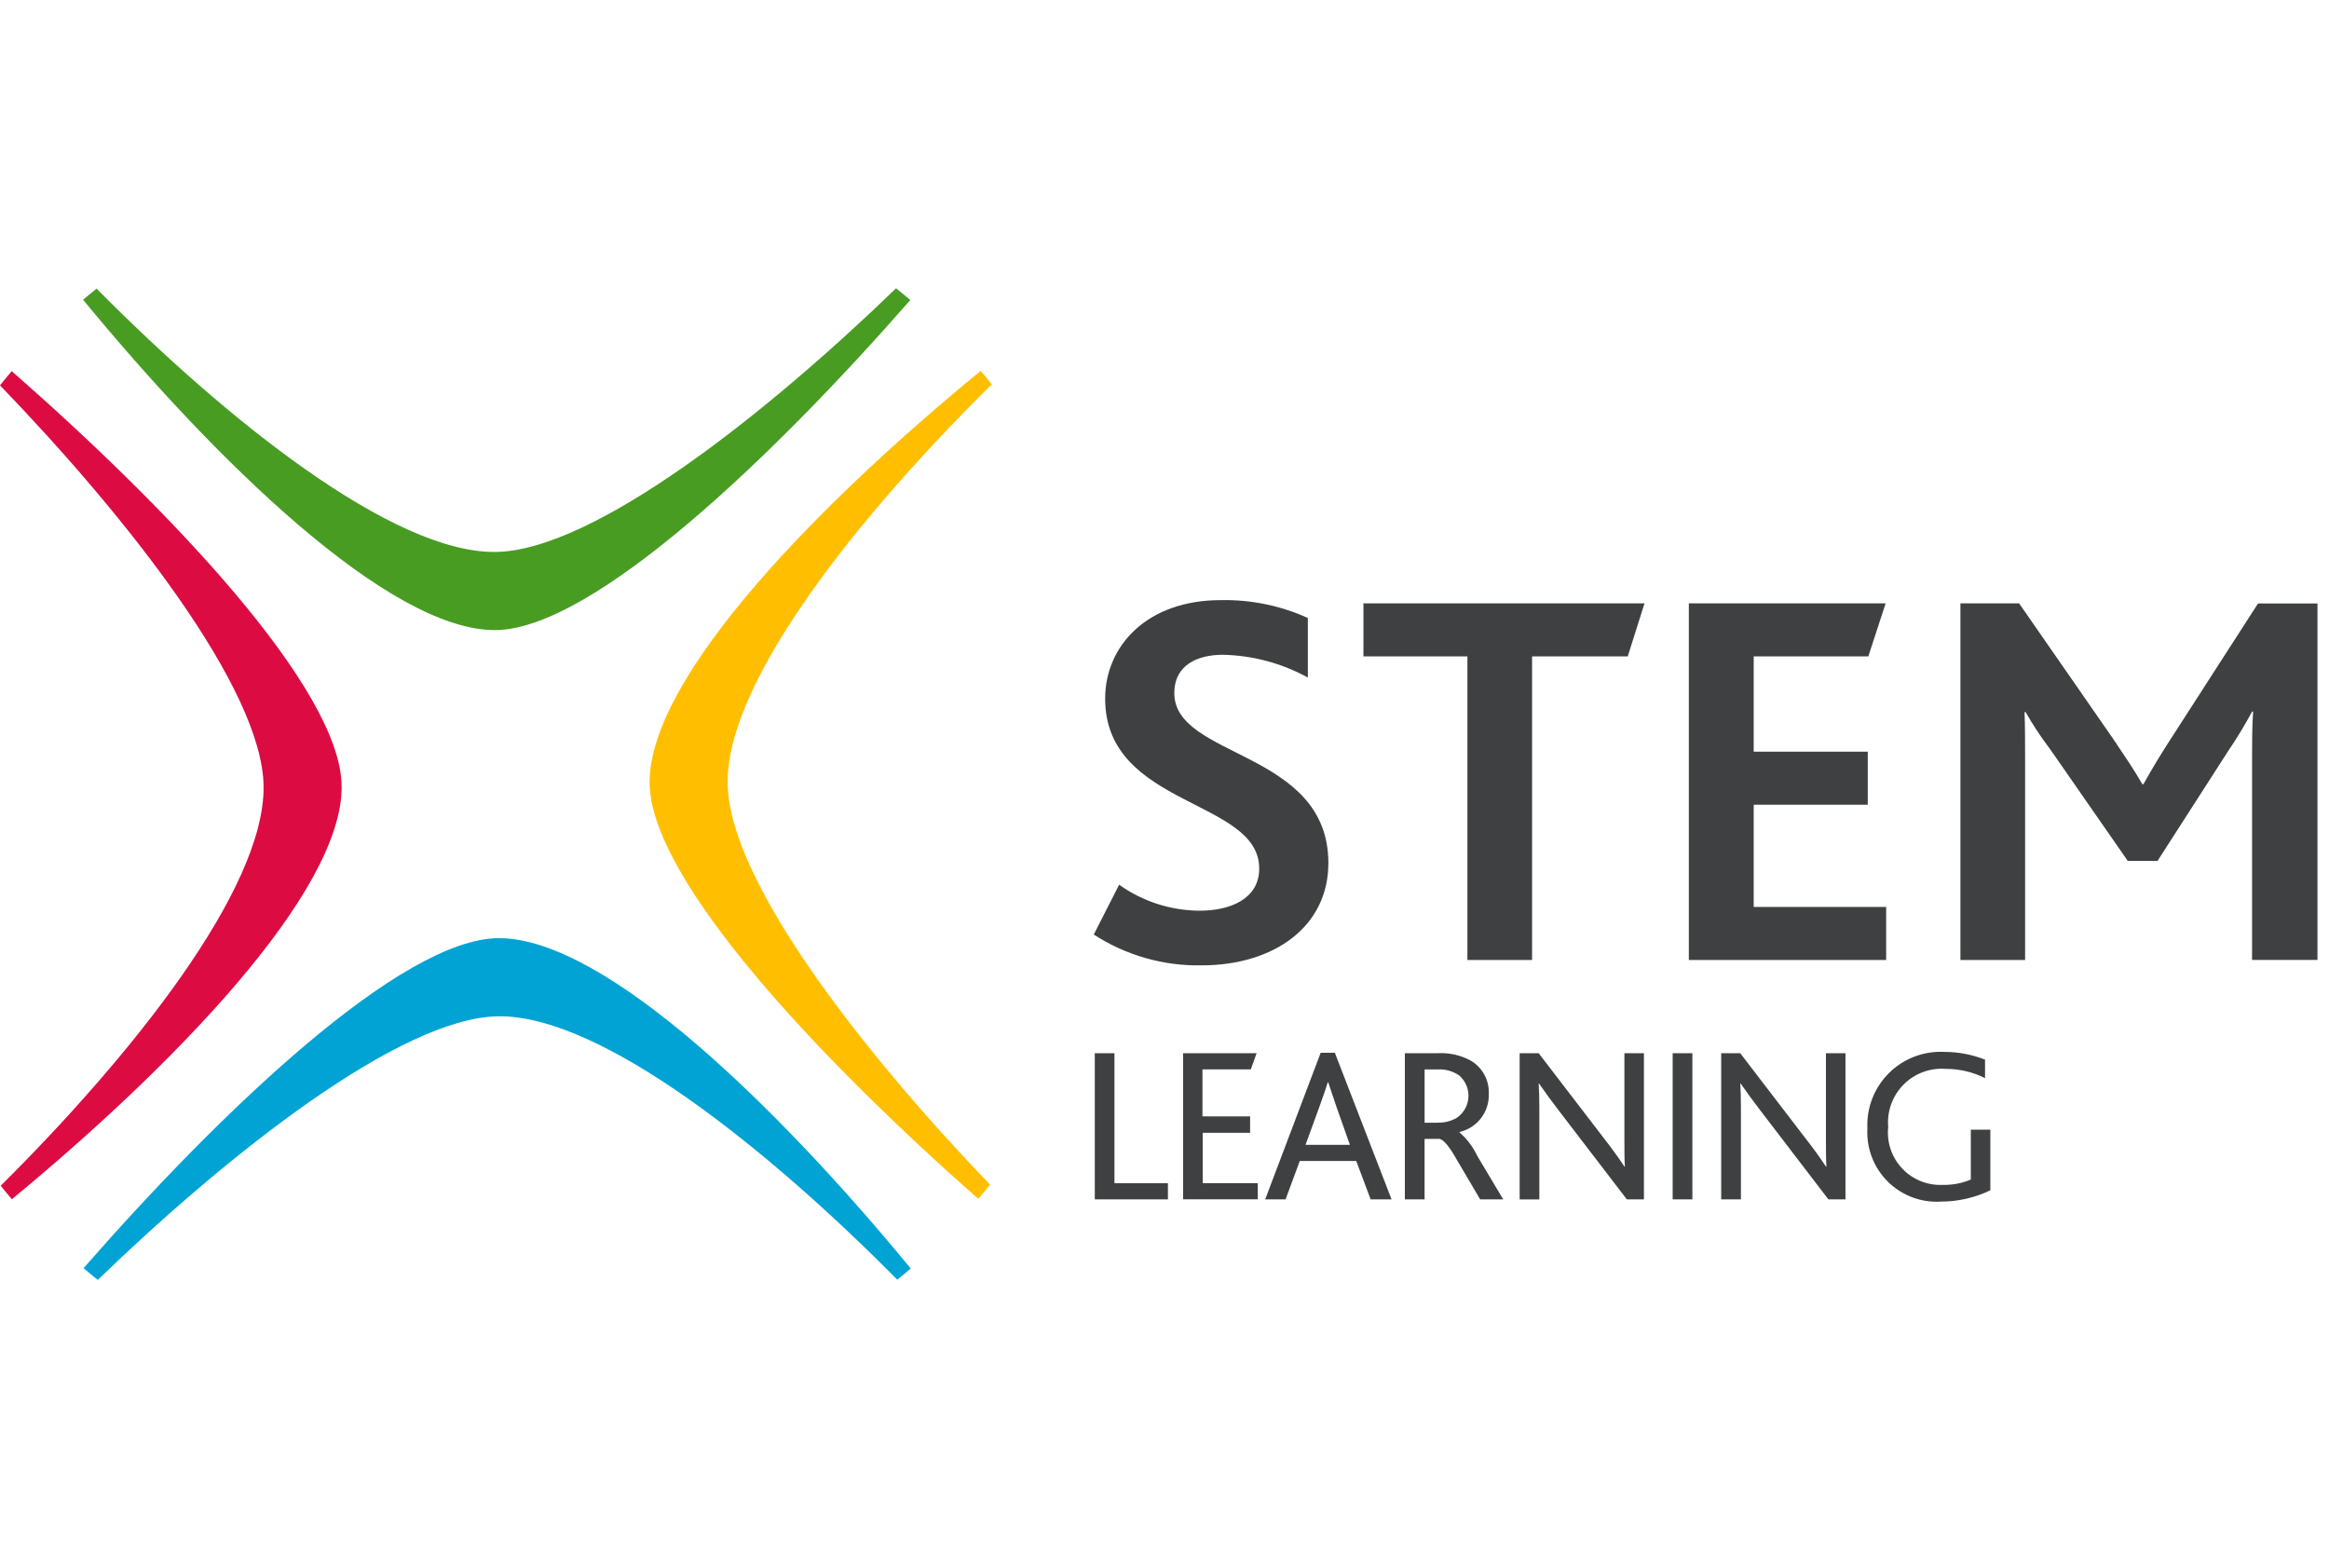 <svg width="202px" height="136px" viewBox="0 0 202 136" version="1.1" xmlns="http://www.w3.org/2000/svg" xmlns:xlink="http://www.w3.org/1999/xlink">
    <g id="Page-1" stroke="none" stroke-width="1" fill="none" fill-rule="evenodd">
        <g id="stem_learning_logo" fill-rule="nonzero">
            <rect id="Rectangle" fill="#FFFFFF" x="0" y="0" width="202" height="136"></rect>
            <path d="M42.977,54.644 C51.426,54.586 67.097,39.572 78.955,26.018 C78.547,25.674 78.135,25.335 77.72,25 C66.499,35.854 51.444,47.812 42.93,47.869 C34.011,47.927 19.617,36.382 8.379,25.033 C7.982,25.348 7.592,25.669 7.207,25.997 C18.617,39.861 33.738,54.707 42.974,54.646" id="Path" fill="#489C22"></path>
            <path d="M29.631,68.188 C29.571,59.728 14.564,44.05 1.017,32.188 C0.67,32.595 0.331,33.006 0,33.422 C10.85,44.66 22.801,59.714 22.863,68.234 C22.927,77.164 11.396,91.573 0.062,102.834 C0.38,103.234 0.703,103.625 1.029,104.006 C14.873,92.58 29.698,77.438 29.633,68.194 L29.631,68.188 Z" id="Path" fill="#DC0C43"></path>
            <path d="M56.342,67.884 C56.376,76.344 71.328,92.068 84.846,103.97 C85.192,103.57 85.532,103.16 85.867,102.738 C75.049,91.481 63.136,76.38 63.11,67.858 C63.074,58.928 74.649,44.554 86.019,33.334 C85.705,32.937 85.385,32.546 85.058,32.16 C71.176,43.542 56.304,58.635 56.341,67.884 L56.342,67.884 Z" id="Path" fill="#FFBF00"></path>
            <path d="M43.228,81.362 C34.777,81.418 19.104,96.428 7.248,109.982 C7.647,110.327 8.059,110.666 8.482,111 C19.706,100.146 34.761,88.2 43.274,88.138 C52.194,88.08 66.584,99.628 77.822,110.98 C78.219,110.666 78.61,110.344 78.993,110.014 C67.584,96.15 52.465,81.303 43.226,81.364" id="Path" fill="#00A3D4"></path>
            <path d="M172.63,103.228 C171.292,103.872 169.827,104.208 168.342,104.21 C166.63,104.317 164.954,103.686 163.735,102.477 C162.517,101.269 161.872,99.597 161.963,97.882 C161.877,96.085 162.556,94.336 163.829,93.068 C165.105,91.8 166.856,91.131 168.65,91.228 C169.854,91.229 171.047,91.456 172.167,91.899 L172.167,93.5 C171.105,92.968 169.933,92.694 168.746,92.7 C167.387,92.598 166.052,93.098 165.093,94.068 C164.135,95.038 163.651,96.38 163.768,97.74 C163.628,99.058 164.07,100.373 164.978,101.337 C165.888,102.302 167.171,102.822 168.494,102.76 C169.331,102.78 170.162,102.623 170.934,102.297 L170.934,97.97 L172.627,97.97 L172.627,103.219 L172.63,103.228 L172.63,103.228 Z M149.282,91.34 L150.934,91.34 L156.659,98.806 C157.26,99.571 157.83,100.36 158.369,101.17 L158.41,101.17 C158.369,100.478 158.369,99.862 158.369,98.96 L158.369,91.34 L160.062,91.34 L160.062,104.018 L158.583,104.018 L152.649,96.264 C152.073,95.514 151.516,94.752 150.976,93.976 L150.937,93.976 C150.976,94.575 150.994,95.188 150.994,96.092 L150.994,104.018 L149.284,104.018 L149.284,91.34 L149.282,91.34 L149.282,91.34 Z M145.074,91.34 L146.784,91.34 L146.784,104.018 L145.074,104.018 L145.074,91.34 Z M131.8,91.34 L133.452,91.34 L139.179,98.806 C139.779,99.572 140.35,100.361 140.889,101.17 L140.93,101.17 C140.889,100.478 140.889,99.862 140.889,98.96 L140.889,91.34 L142.582,91.34 L142.582,104.018 L141.101,104.018 L135.163,96.266 C134.586,95.518 134.029,94.755 133.493,93.978 L133.452,93.978 C133.493,94.578 133.51,95.19 133.51,96.094 L133.51,104.02 L131.803,104.02 L131.803,91.34 L131.8,91.34 L131.8,91.34 Z M124.693,97.36 C125.264,97.38 125.83,97.242 126.327,96.96 C126.933,96.559 127.316,95.897 127.361,95.171 C127.406,94.445 127.108,93.741 126.557,93.268 C126.017,92.895 125.368,92.712 124.713,92.748 L123.56,92.748 L123.56,97.37 L124.693,97.37 L124.693,97.36 L124.693,97.36 Z M121.847,91.34 L124.713,91.34 C125.684,91.287 126.65,91.5 127.51,91.956 C128.547,92.536 129.172,93.652 129.125,94.842 C129.193,96.42 128.126,97.821 126.589,98.17 L126.589,98.21 C127.237,98.775 127.761,99.469 128.128,100.248 L130.378,104.017 L128.379,104.017 L126.305,100.498 C125.71,99.441 125.229,98.864 124.864,98.768 L123.557,98.768 L123.557,104.017 L121.847,104.017 L121.847,91.34 L121.847,91.34 Z M117.081,99.286 L115.911,95.978 L115.2,93.862 L115.161,93.862 C115.025,94.322 114.814,94.92 114.43,95.998 L113.231,99.288 L117.081,99.288 L117.081,99.286 L117.081,99.286 Z M114.546,91.304 L115.775,91.304 L120.694,104.018 L118.88,104.018 L117.631,100.689 L112.732,100.689 L111.5,104.018 L109.732,104.018 L114.546,91.304 L114.546,91.304 Z M102.595,91.342 L108.989,91.342 L108.487,92.742 L104.292,92.742 L104.292,96.82 L108.424,96.82 L108.424,98.244 L104.313,98.244 L104.313,102.612 L109.09,102.612 L109.09,104.012 L102.613,104.012 L102.613,91.342 L102.595,91.342 L102.595,91.342 Z M94.95,91.342 L96.659,91.342 L96.659,102.614 L101.296,102.614 L101.296,104.015 L94.954,104.015 L94.954,91.342 L94.95,91.342 L94.95,91.342 Z M170.013,52.327 L175.122,52.327 L183.233,64.01 C184.31,65.61 185.107,66.78 185.812,68.01 L185.906,68.01 C186.699,66.587 187.543,65.193 188.438,63.832 L195.845,52.336 L201,52.336 L201,83.251 L195.327,83.251 L195.327,65.794 C195.327,64.528 195.327,62.93 195.421,61.712 L195.329,61.712 C194.689,62.906 193.985,64.065 193.222,65.184 L187.127,74.664 L184.548,74.664 L177.797,64.95 C177.024,63.935 176.319,62.869 175.688,61.76 L175.594,61.76 C175.642,62.98 175.642,64.576 175.642,65.654 L175.642,83.254 L170.032,83.254 L170.032,52.328 L170.013,52.328 L170.013,52.327 Z M146.479,52.327 L163.545,52.327 L162.044,56.928 L152.103,56.928 L152.103,65.189 L161.996,65.189 L161.996,69.788 L152.103,69.788 L152.103,78.655 L163.591,78.655 L163.591,83.256 L146.476,83.256 L146.476,52.328 L146.479,52.328 L146.479,52.327 Z M127.258,56.928 L118.254,56.928 L118.254,52.328 L142.632,52.328 L141.177,56.928 L132.881,56.928 L132.881,83.254 L127.272,83.254 L127.272,56.926 L127.258,56.928 Z M97.066,76.728 C99.11,78.184 101.552,78.971 104.06,78.982 C106.639,78.982 109.215,77.996 109.215,75.322 C109.215,69.271 95.853,70.02 95.853,60.588 C95.853,56.036 99.464,52.046 105.886,52.046 C108.485,51.994 111.063,52.523 113.433,53.594 L113.433,58.758 C111.173,57.518 108.648,56.842 106.072,56.786 C103.914,56.786 101.852,57.632 101.852,60.118 C101.852,65.796 115.213,65.044 115.213,74.854 C115.213,80.344 110.526,83.722 104.196,83.722 C100.89,83.78 97.642,82.85 94.866,81.05 L97.064,76.732 L97.066,76.728 L97.066,76.728 Z" id="Shape" fill="#3E4042"></path>
        </g>
    </g>
</svg>
